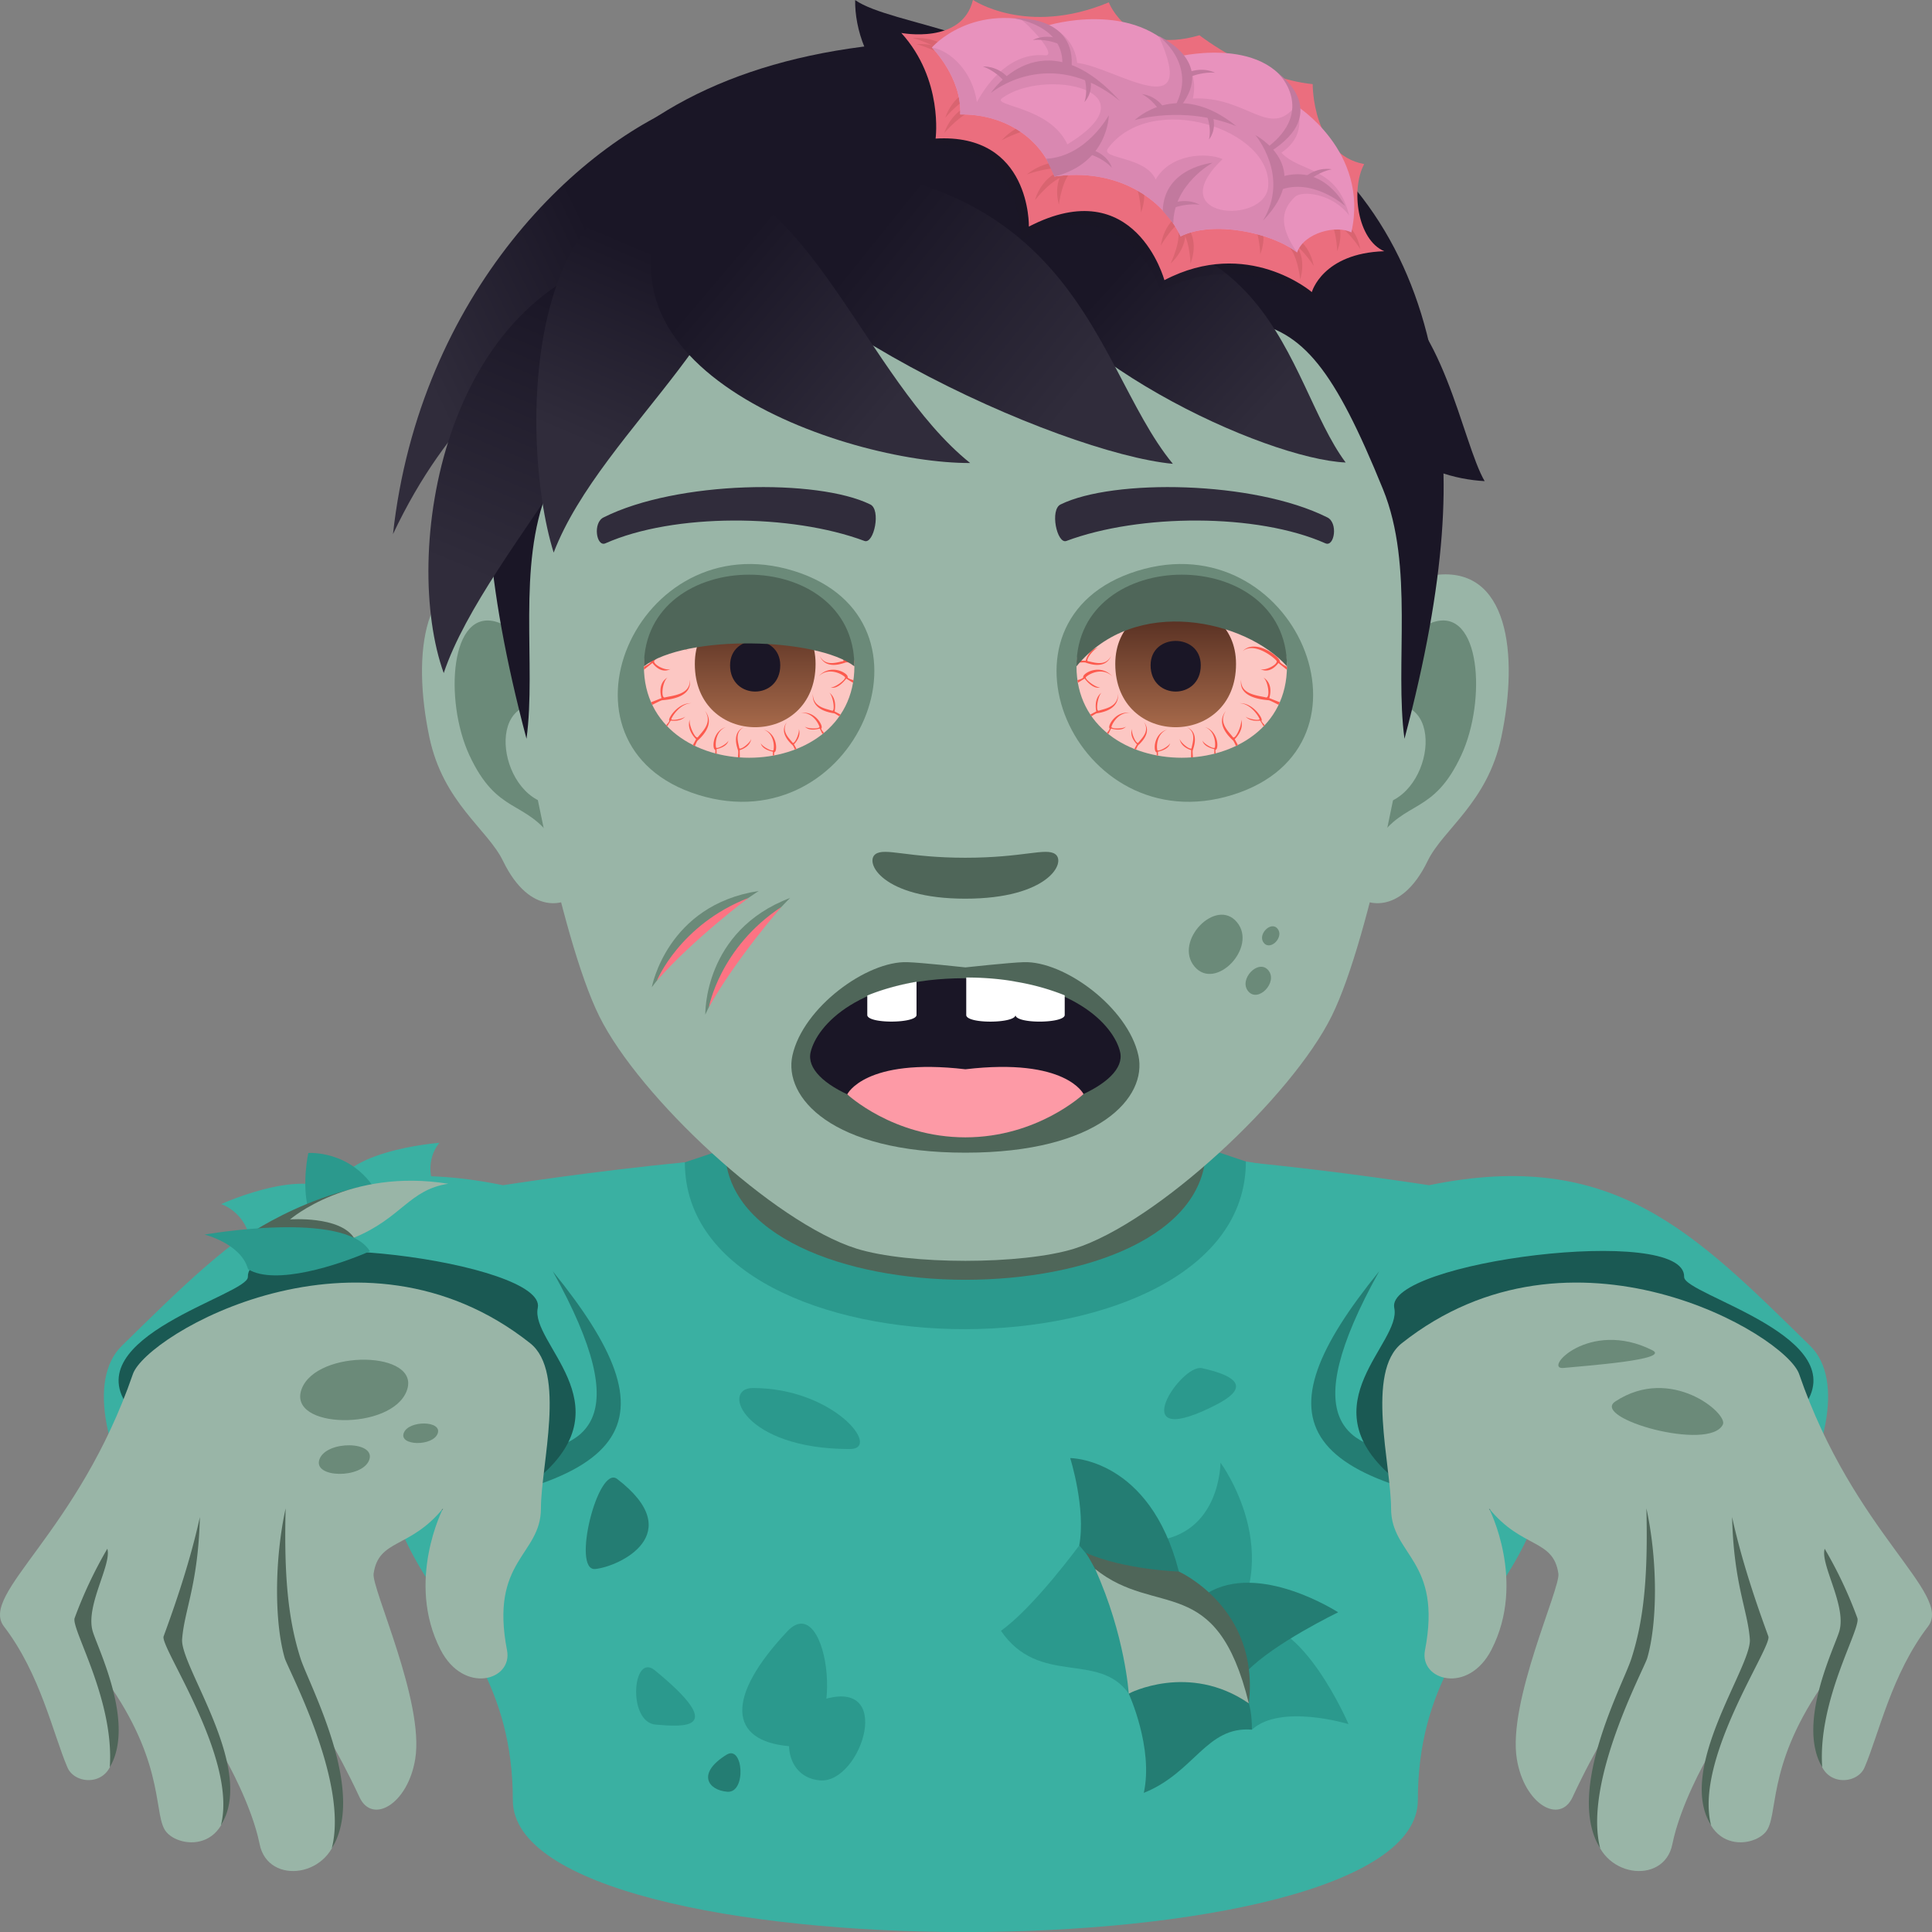 <svg xmlns="http://www.w3.org/2000/svg" xml:space="preserve" style="enable-background:new 0 0 64 64" viewBox="0 0 64 64"><rect x="0" y="0" width="64" height="64" fill="#808080" stroke="none"/><path d="M14.248 42.518c1.396-3.052 8.439-4.014 8.439-4.014l18.584-.028s7.096.97 8.494 4.038c4.505 9.885-2.797 9.574-2.797 17.118 0 5.826-29.98 5.826-29.98 0 0-7.509-7.251-7.272-2.74-17.114z" style="fill:#3ab0a2"/><path d="M22.687 38.504c0 7.387 18.584 7.359 18.584-.028l-1.863-.626H24.633l-1.946.654z" style="fill:#2b998d"/><path d="M24.017 38.058c0 5.782 15.93 5.782 15.93 0V31.66h-15.93v6.398z" style="fill:#4f6659"/><path d="M22.687 38.504c-2.979.282-6.027.758-6.027.758-6.098-1.255-8.785 1.565-12.619 5.314-2.369 2.315 2.848 10.531 5.707 8.954 2.348-1.297 12.939-15.026 12.939-15.026z" style="fill:#3ab0a2"/><path d="M11.918 50.255c9.381-.918 10.478-3.111 6.394-8.142 5.625 10.12-6.923 3.316-6.394 8.142z" style="fill:#247d73"/><path d="M17.914 48.893c-2.703 2.351-11.144.963-13.631-2.252C2.465 44.29 8.23 42.894 8.211 42.3c-.057-1.773 9.928-.496 9.603 1.028-.25 1.169 2.868 3.159.1 5.565z" style="fill:#1a5953"/><path d="M17.564 44.497c-5.636-4.467-12.714-.282-13.162 1.021-1.812 5.268-5.098 7.278-4.271 8.36 1.209 1.581 1.619 3.537 2.103 4.671.268.626 1.518.632 1.52-.541.002-.955-.195-2.023-.07-2.11 1.824 2.683 1.379 4.276 1.834 4.799.531.608 2.543.675 1.967-2.399 0 0 .853 1.49 1.117 2.797.281 1.388 2.443 1.094 2.594-.527.129-1.392-.863-3.926-.863-3.926s.816 1.255 1.576 2.892c.422.912 1.601.235 1.846-1.265.309-1.899-1.447-5.648-1.379-6.137.166-1.165 1.199-.815 2.301-2.164 0 0-1.248 2.414-.084 4.68.768 1.494 2.397 1.019 2.203.022-.582-3 1.123-3.139 1.123-4.702-.001-1.432.848-4.517-.355-5.471z" style="fill:#99b5a7"/><path d="M3.637 58.542c.156-2.242-1.293-4.588-1.164-4.943a14.3 14.3 0 0 1 1.082-2.294c.154.523-.734 1.887-.484 2.734.169.571 1.417 3.056.566 4.503zm3.679 1.929c.572-2.207-2.025-5.908-1.896-6.264.191-.533.824-2.223 1.201-3.952-.055 2.229-.516 3.081-.588 4.047-.066.912 2.455 4.295 1.283 6.169zm3.674.758c.572-2.209-1.453-5.938-1.559-6.305-.34-1.182-.346-3.229.031-4.957-.057 2.229.08 3.691.5 4.99.282.863 2.202 4.398 1.028 6.272z" style="fill:#4f6659"/><path d="M41.312 38.504c2.98.282 6.027.758 6.027.758 6.097-1.255 8.785 1.565 12.619 5.314 2.369 2.315-2.848 10.531-5.707 8.954-2.347-1.297-12.939-15.026-12.939-15.026z" style="fill:#3ab0a2"/><path d="M52.082 50.255c-9.381-.918-10.477-3.111-6.395-8.142-5.625 10.12 6.924 3.316 6.395 8.142z" style="fill:#247d73"/><path d="M46.086 48.893c2.705 2.351 11.144.963 13.633-2.252 1.816-2.351-3.949-3.746-3.93-4.341.057-1.773-9.926-.496-9.602 1.028.248 1.169-2.869 3.159-.101 5.565z" style="fill:#1a5953"/><path d="M46.435 44.497c5.637-4.467 12.715-.282 13.164 1.021 1.811 5.268 5.098 7.278 4.27 8.36-1.209 1.581-1.619 3.537-2.103 4.671-.268.626-1.516.632-1.52-.541-.002-.955.197-2.023.07-2.11-1.824 2.683-1.379 4.276-1.834 4.799-.531.608-2.541.675-1.967-2.399 0 0-.854 1.49-1.117 2.797-.279 1.388-2.443 1.094-2.594-.527-.129-1.392.865-3.926.865-3.926s-.818 1.255-1.576 2.892c-.424.912-1.602.235-1.846-1.265-.311-1.899 1.445-5.648 1.377-6.137-.166-1.165-1.199-.815-2.299-2.164 0 0 1.246 2.414.082 4.68-.767 1.494-2.396 1.019-2.203.022.582-3-1.123-3.139-1.123-4.702.001-1.432-.849-4.517.354-5.471z" style="fill:#99b5a7"/><path d="M60.363 58.542c-.156-2.242 1.293-4.588 1.164-4.943a14.125 14.125 0 0 0-1.082-2.294c-.154.523.734 1.887.484 2.734-.17.571-1.418 3.056-.566 4.503zm-3.68 1.929c-.572-2.207 2.025-5.908 1.896-6.264-.191-.533-.824-2.223-1.201-3.952.055 2.229.518 3.081.588 4.047.067.912-2.455 4.295-1.283 6.169zm-3.674.758c-.572-2.209 1.453-5.938 1.559-6.305.34-1.182.348-3.229-.029-4.957.055 2.229-.08 3.691-.502 4.99-.28.863-2.2 4.398-1.028 6.272z" style="fill:#4f6659"/><path d="M11.053 39.693c1.142-.103 2.807.067 3.289-.48-.275-.837.215-1.356.215-1.356s-3.557.264-3.504 1.836z" style="fill:#3ab0a2"/><path d="M11.354 39.801c-1.037.454-2.371 1.388-3.09 1.149-.229-.849-.939-1.062-.939-1.062s3.196-1.461 4.029-.087z" style="fill:#3ab0a2"/><path d="M12.463 39.458c-1.037.454-1.529.845-2.248.604-.228-.849-.002-1.867-.002-1.867s1.42-.111 2.25 1.263z" style="fill:#2b998d"/><path d="M14.635 39.213c-1.305.201-1.683 1.786-4.846 2.424-1.178.166-1.633-.693-1.633-.693s3.198-2.256 6.479-1.731z" style="fill:#4f6659"/><path d="M14.851 39.213c-1.307.201-1.535 1.129-3.127 1.79-.475-.732-2.115-.608-2.115-.608s1.961-1.707 5.242-1.182z" style="fill:#99b5a7"/><path d="M12.254 41.45c-1.037.454-3.141 1.147-4.037.594-.228-.849-1.441-1.147-1.441-1.147s4.648-.821 5.478.553zm29.15 12.337c-.951 1.084-.592 3.194.068 3.51.949-.871 3.199-.184 3.199-.184s-1.546-3.616-3.267-3.326zm-.902.523c-.623-1.145-2.467-2.11-2.287-3.263 2.222-.207 2.215-2.596 2.215-2.596s2.296 3.101.072 5.859z" style="fill:#2b998d"/><path d="M39.052 52.059c-.361.648-2.527.571-3.301-.864.227-1.228-.299-2.894-.299-2.894s2.636-.01 3.6 3.758z" style="fill:#247d73"/><path d="M37.39 56.102c-1-1.413-2.961-.225-4.233-2.08 1.088-.77 2.594-2.827 2.594-2.827s2.577 2.839 1.639 4.907z" style="fill:#2b998d"/><path d="M41.472 57.297c-1.516-.122-1.896 1.419-3.582 2.094.326-1.494-.5-3.289-.5-3.289s4.088-2.453 4.082 1.195zm-1.504-4.503c.248 1.52.684 2.248 1.344 2.566.891-.926 3.016-1.95 3.016-1.95s-2.631-1.706-4.36-.616z" style="fill:#247d73"/><path d="M41.369 56.426c-1.992-1.368-3.887-.43-3.887-.43s.154-1.751-1.504-4.552c1.287.559 3.074.616 3.074.616s2.688 1.208 2.317 4.366z" style="fill:#4f6659"/><path d="M41.369 56.426c-1.992-1.368-3.978-.324-3.978-.324s-.117-1.919-1.113-4.127c2.034 1.632 4.019.084 5.091 4.451z" style="fill:#99b5a7"/><path d="M26.084 54.037c-2.066 2.193-1.939 3.636.061 3.808 1.999.17 1.325-5.276-.061-3.808z" style="fill:#2b998d"/><path d="M27.121 56.351c-1.301.472-1.338 2.509.041 2.627 1.381.117 2.553-3.567-.041-2.627zm-5.43-1.021c-.738-.604-.918 1.717.029 1.8.946.08 2.399.188-.029-1.8z" style="fill:#2b998d"/><path d="M24.07 58.126c-.994.614-.627 1.173.02 1.228.644.055.533-1.568-.02-1.228zm-4.351-6.151c.793-.079 3.098-1.163.725-2.983-.636-.486-1.52 3.062-.725 2.983z" style="fill:#247d73"/><path d="M40.078 46.639c.639-.308 1.703-.884-.264-1.317-.691-.152-2.564 2.679.264 1.317z" style="fill:#2b998d"/><path d="M51.795 45.315c.703-.071 3.572-.271 2.938-.588-2.095-1.049-3.644.659-2.938.588zm1.716 1.109c-.842.553 3.129 1.68 3.563.762.17-.359-1.719-1.974-3.563-.762z" style="fill:#6b8a79"/><path d="M28.156 48.001c1.061-.002-.541-2.021-3.219-2.021-1.062 0-.322 2.025 3.219 2.021z" style="fill:#2b998d"/><path d="M47.554 19.047c-2.41.292-4.152 8.439-2.635 10.59.213.298 1.455.78 2.375-1.119.512-1.052 1.982-1.929 2.439-4.096.587-2.775.222-5.669-2.179-5.375zm-31.15 0c2.412.292 4.152 8.439 2.635 10.59-.213.298-1.455.78-2.377-1.119-.51-1.052-1.982-1.929-2.438-4.096-.585-2.775-.22-5.669 2.18-5.375z" style="fill:#99b5a7"/><path d="M47.49 20.606c-.629.199-1.316 1.169-1.688 2.775 2.197-.478 1.648 3.218-.264 3.287.02.371.043.754.09 1.157.92-1.35 1.855-.809 2.783-2.815.835-1.81.638-4.895-.921-4.404zm-29.334 2.772c-.373-1.605-1.059-2.572-1.688-2.771-1.555-.492-1.758 2.594-.922 4.404.928 2.006 1.863 1.465 2.785 2.815.045-.403.07-.788.086-1.159-1.89-.089-2.433-3.741-.261-3.289z" style="fill:#6b8a79"/><path d="M31.892 14.4c.096 0 .096 0 0 0 .096 0 .096 0 0 0z" style="fill:#e81c27"/><path d="M31.984 1.34c-11.068 0-15.797 5.918-15.797 14.021h31.588c0-8.103-4.73-14.021-15.791-14.021z" style="fill:#1a1626"/><path d="M31.982 7.63c-10.512 0-15.576 2.645-14.939 13.82.127 2.248 1.504 9.582 2.807 12.211 1.332 2.691 5.789 6.84 8.519 7.7 1.723.541 5.5.541 7.225 0 2.73-.861 7.187-5.01 8.519-7.7 1.303-2.629 2.682-9.963 2.809-12.211.634-11.175-4.43-13.82-14.94-13.82z" style="fill:#99b5a7"/><path d="M31.984 7.32c-6.355 0-20.109-3.777-14.543 17.153.332-2.469-.33-5.711.711-8.265 3.225-7.929 4.131-5.164 13.832-5.164 9.699 0 10.605-2.766 13.83 5.164 1.041 2.554.379 5.796.711 8.265C52.091 3.543 38.34 7.32 31.984 7.32z" style="fill:#1a1626"/><path d="M43.965 17.138c-2.436-1.22-7.092-1.281-8.826-.43-.371.166-.127 1.324.186 1.212 2.42-.904 6.318-.926 8.582.079.3.128.427-.689.058-.861zm-23.967 0c2.434-1.22 7.09-1.281 8.826-.43.371.166.127 1.324-.186 1.212-2.422-.904-6.318-.926-8.584.079-.3.128-.425-.689-.056-.861z" style="fill:#302c3b"/><path d="M37.668 18.913c-5.213 1.621-2.051 9.039 3.162 7.418 5.213-1.621 2.051-9.037-3.162-7.418zm-11.371 0c-5.215-1.619-8.377 5.798-3.166 7.418 5.214 1.62 8.377-5.798 3.166-7.418zm13.271 13.103c.693.831 2.102-.636 1.406-1.469-.695-.831-2.101.636-1.406 1.469zm1.781.821c.328.393.994-.3.666-.695-.33-.393-.994.302-.666.695zm.518-1.601c.225.271.678-.203.453-.472-.223-.27-.678.206-.453.472z" style="fill:#6b8a79"/><path d="M34.955 28.293c-.314-.221-1.053.121-2.977.121-1.92 0-2.66-.342-2.975-.121-.377.268.223 1.477 2.975 1.477 2.754 0 3.356-1.209 2.977-1.477z" style="fill:#4f6659"/><path d="M21.33 22.069c0-3.032 6.973-3.032 6.973 0 0 4.043-6.973 4.043-6.973 0z" style="fill:#fcc7c3"/><path d="M24.885 24.475c-.037.146-.381.399-.396.302-.029-.172-.168-.517.152-.687-.436.186-.197.73-.188.78.006.032-.002.142-.008.215.021.002.041.004.063.004l-.004-.241s.34-.085.381-.373zm.775.439c.094-.03.1-.612-.367-.748.342.126.363.543.33.679-.018.075-.383-.115-.422-.229.041.225.404.284.404.284l-.004.13a.385.385 0 0 0 .047-.008c-.007-.049-.009-.101.012-.108zm.801-.77c.035.146-.149.533-.207.456-.105-.138-.391-.377-.185-.679-.299.371.166.738.197.776.016.02.043.077.066.132.017-.006.035-.012.053-.02l-.084-.154s.259-.237.16-.511zm.75-.022c.066-.071-.211-.596-.686-.5.361-.047.58.316.619.452.02.077-.393.077-.483-.008.147.182.494.067.494.067l.09.182.049-.039c-.042-.047-.107-.13-.083-.154zm.261-1.178c.133.124.199.638.09.598-.197-.067-.639-.116-.633-.559-.057.574.654.632.709.649.029.01.1.053.164.095l.041-.057-.197-.105s.106-.412-.174-.621zm.608-.516c.021-.124-.561-.468-.967-.02.324-.314.756-.097.875.018.065.065-.338.367-.475.345.25.083.52-.292.52-.292l.223.138c.006-.03.01-.059.014-.087-.069-.017-.198-.058-.19-.102zm-.496-.975c.162.043.441.434.334.452-.191.032-.576.188-.762-.178.203.496.811.227.863.217.045-.008.207.006.279.014l-.006-.075-.295.004c.001 0-.093-.384-.413-.434zm-3.453 3.076c-.039.114-.396.306-.412.231-.029-.134-.006-.547.328-.675-.453.14-.455.716-.365.746.023.008.018.069.008.124l.049.012-.004-.152c-.001 0 .353-.063.396-.286zm-.778-.981c.264.389-.098.693-.233.869-.074.099-.314-.397-.27-.584-.123.349.209.653.209.653l-.106.194.066.032c.031-.071.064-.146.084-.17.041-.051.635-.517.25-.994zm-.65.187c-.098.091-.494.152-.463.077.055-.134.318-.507.658-.517-.441-.02-.781.513-.728.571.019.02-.055.105-.102.158l.035.036.117-.19c.001-.001.317.057.483-.135zm.145-1.218c.033.492-.561.521-.822.586-.145.035-.084-.531.088-.661-.363.217-.199.683-.199.683l-.346.138a1.1 1.1 0 0 0 .039.085c.092-.047.266-.136.32-.15.074-.016 1.027-.037.92-.681zm-.637-.355c-.18.073-.625-.18-.529-.282.176-.186.769-.602 1.113-.31-.42-.436-1.231.19-1.229.34 0 .049-.142.13-.236.18l.002.095.281-.223c0-.002.262.387.598.2z" style="fill:#fc5a4e"/><linearGradient id="a" x1="25.017" x2="25.017" y1="24.09" y2="20.049" gradientUnits="userSpaceOnUse"><stop offset="0" style="stop-color:#a6694a"/><stop offset="1" style="stop-color:#4f2a1e"/></linearGradient><path d="M23.017 21.994c0 2.795 4 2.795 4 0 0-2.594-4-2.594-4 0z" style="fill:url(#a)"/><path d="M24.185 22.038c0 1.161 1.662 1.161 1.662 0 0-1.076-1.662-1.076-1.662 0z" style="fill:#1a1626"/><path d="M28.303 22.073v-.004c0-4.043-6.973-4.043-6.973 0v.004c1.4-1.068 5.721-.955 6.973 0z" style="fill:#4f6659"/><path d="M42.632 22.069c0-3.032-6.972-3.032-6.972 0 0 4.043 6.972 4.043 6.972 0z" style="fill:#fcc7c3"/><path d="M39.078 24.475c.037.146.381.399.396.302.029-.172.166-.517-.154-.687.438.186.197.73.188.78-.004.032.004.142.01.215-.021.002-.041.004-.063.004l.004-.241s-.34-.085-.381-.373zm-.776.439c-.094-.03-.099-.612.367-.748-.344.126-.363.543-.332.679.02.075.385-.115.424-.229-.041.225-.404.284-.404.284l.004.13a.385.385 0 0 1-.047-.008c.008-.049.01-.101-.012-.108zm-.802-.77c-.035.146.15.533.209.456.105-.138.389-.377.186-.679.299.371-.168.738-.199.776-.014.02-.041.077-.066.132-.017-.006-.035-.012-.053-.02l.086-.154c-.001 0-.261-.237-.163-.511zm-.748-.022c-.066-.071.211-.596.686-.5-.361-.047-.582.316-.619.452-.021.077.393.077.482-.008-.146.182-.494.067-.494.067l-.092.182-.047-.039c.043-.047.107-.13.084-.154zm-.262-1.178c-.133.124-.201.638-.09.598.195-.067.639-.116.633-.559.055.574-.654.632-.711.649-.027.01-.1.053-.164.095-.012-.02-.027-.038-.039-.057l.197-.105s-.105-.412.174-.621zm-.607-.516c-.021-.124.561-.468.967-.02-.324-.314-.756-.097-.875.018-.064.065.336.367.475.345-.252.083-.52-.292-.52-.292l-.225.138a9.405 9.405 0 0 0-.012-.087c.069-.017.197-.058.19-.102zm.496-.975c-.164.043-.441.434-.334.452.191.032.576.188.762-.178-.203.496-.811.227-.865.217a1.758 1.758 0 0 0-.277.014l.006-.075.295.004c-.001 0 .092-.384.413-.434zm3.453 3.076c.039.114.395.306.412.231.029-.134.004-.547-.328-.675.453.14.455.716.363.746-.023.008-.018.069-.006.124l-.049.012.002-.152s-.351-.063-.394-.286zm.777-.981c-.264.389.098.693.232.869.074.099.313-.397.27-.584.123.349-.209.653-.209.653l.104.194-.065.032a1.263 1.263 0 0 0-.084-.17c-.039-.051-.633-.517-.248-.994zm.65.187c.098.091.492.152.463.077-.057-.134-.318-.507-.658-.517.441-.02.781.513.727.571-.018.02.057.105.104.158l-.035.036-.117-.19c-.001-.001-.318.057-.484-.135zm-.144-1.218c-.033.492.559.521.82.586.146.035.084-.531-.086-.661.363.217.197.683.197.683l.348.138-.039.085c-.092-.047-.266-.136-.32-.15-.076-.016-1.028-.037-.92-.681zm.637-.355c.18.073.625-.18.527-.282-.174-.186-.768-.602-1.113-.31.42-.436 1.232.19 1.23.34 0 .049.143.13.236.18 0 .031-.002.063-.004.095l-.279-.223c0-.002-.261.387-.597.2z" style="fill:#fc5a4e"/><linearGradient id="b" x1="-1825.92" x2="-1825.92" y1="24.09" y2="20.049" gradientTransform="matrix(-1 0 0 1 -1786.975 0)" gradientUnits="userSpaceOnUse"><stop offset="0" style="stop-color:#a6694a"/><stop offset="1" style="stop-color:#4f2a1e"/></linearGradient><path d="M40.945 21.994c0 2.795-4 2.795-4 0 0-2.594 4-2.594 4 0z" style="fill:url(#b)"/><path d="M39.777 22.038c0 1.161-1.662 1.161-1.662 0 0-1.076 1.662-1.076 1.662 0z" style="fill:#1a1626"/><path d="M35.66 22.073v-.004c0-4.043 6.972-4.043 6.972 0v.004c-1.351-1.52-5.017-2.39-6.972 0z" style="fill:#4f6659"/><path d="M9.992 46.013c-.496 1.334 2.984 1.394 3.482.059.499-1.334-2.982-1.393-3.482-.059zm.592 2.324c-.236.632 1.41.657 1.646.028.235-.632-1.41-.66-1.646-.028zm2.791-.867c-.162.43.963.448 1.123.018.162-.431-.963-.45-1.123-.018z" style="fill:#6b8a79"/><linearGradient id="c" x1="36.988" x2="43.388" y1="9.075" y2="14.942" gradientUnits="userSpaceOnUse"><stop offset="0" style="stop-color:#1a1626"/><stop offset=".777" style="stop-color:#302c3b"/></linearGradient><path d="M33.036 7.916c1.551 3.953 8.884 7.288 11.541 7.405-2.055-2.753-2.278-9.153-11.541-7.405z" style="fill:url(#c)"/><path d="M34.9 3.261C33.898 1.08 29.529.843 28.328.003 28.3 1.892 29.933 5.179 34.9 3.261zm10.668 6.243c2.215.88 2.867 5.165 3.613 6.434-1.866-.101-5.209-1.308-3.613-6.434z" style="fill:#1a1626"/><linearGradient id="d" x1="112.723" x2="122.977" y1="203.87" y2="209.578" gradientTransform="rotate(9.701 1225.794 -388.213)" gradientUnits="userSpaceOnUse"><stop offset="0" style="stop-color:#1a1626"/><stop offset=".741" style="stop-color:#302c3b"/></linearGradient><path d="M22.687 5.58c2.136 4.849 12.424 9.429 16.166 9.785-2.859-3.458-3.09-11.126-16.166-9.785z" style="fill:url(#d)"/><path d="M21.592 32.703s.502-2.727 3.544-3.189c0 0-2.199 1.389-3.544 3.189z" style="fill:#6b8a79"/><path d="M21.759 32.487s.757-1.857 3.033-2.742c0 0-1.804 1.345-3.033 2.742z" style="fill:#fd7383"/><path d="M23.364 33.609s-.07-2.773 2.81-3.864c0 0-1.865 1.821-2.81 3.864z" style="fill:#6b8a79"/><path d="M23.483 33.363s.358-1.976 2.402-3.32c0 0-1.487 1.695-2.402 3.32z" style="fill:#fd7383"/><path d="M33.909 31.873c-.454.013-1.929.173-1.929.173s-1.465-.16-1.919-.173c-1.342-.049-3.462 1.501-3.811 3.091-.303 1.38 1.299 3.22 5.731 3.22 4.434 0 6.032-1.84 5.73-3.22-.348-1.59-2.46-3.139-3.802-3.091z" style="fill:#4f6659"/><path d="M31.978 32.405c-3.536 0-4.919 1.569-5.125 2.45-.252 1.08 2.301 2.156 5.125 2.155 2.776-.001 5.372-1.075 5.129-2.155-.199-.881-1.594-2.45-5.129-2.45z" style="fill:#1a1626"/><path d="M31.98 35.421c-3.336-.393-3.914.83-3.914.83s1.518 1.425 3.914 1.425c2.395 0 3.913-1.434 3.913-1.434s-.577-1.214-3.913-.821z" style="fill:#fd9aa6"/><path d="M32.008 32.381v1.242c0 .301 1.631.285 1.631 0v-1.105s-.655-.137-1.631-.137zm3.262 1.241v-.651a7.74 7.74 0 0 0-1.631-.452v1.103c0 .301 1.631.286 1.631 0zm-6.54-.644v.644c0 .3 1.631.285 1.631 0v-1.101c-.538.093-1.1.24-1.631.457z" style="fill:#fff"/><linearGradient id="e" x1="8.723" x2="2.26" y1="-28.448" y2="-25.59" gradientTransform="rotate(-1.812 1217.077 -381.865)" gradientUnits="userSpaceOnUse"><stop offset="0" style="stop-color:#1a1626"/><stop offset="1" style="stop-color:#302c3b"/></linearGradient><path d="M23.261 3.217c-4.03 1.347-9.365 6.514-10.243 14.476 3.702-7.828 9.249-6.429 10.243-14.476z" style="fill:url(#e)"/><linearGradient id="f" x1="19.183" x2="14.422" y1="9.924" y2="21.338" gradientUnits="userSpaceOnUse"><stop offset="0" style="stop-color:#1a1626"/><stop offset=".794" style="stop-color:#302c3b"/></linearGradient><path d="M21.158 8.346c-6.554 1.293-7.863 10.041-6.459 13.951 1.414-4.233 7.798-10.058 6.459-13.951z" style="fill:url(#f)"/><linearGradient id="g" x1="1332.389" x2="1340.184" y1="863.886" y2="869.602" gradientTransform="rotate(76.779 1216.987 -390.96)" gradientUnits="userSpaceOnUse"><stop offset="0" style="stop-color:#1a1626"/><stop offset=".701" style="stop-color:#302c3b"/></linearGradient><path d="M24.567 6.322c-7.243-2.312-7.462 8.018-6.226 11.984 1.592-4.167 7.398-8.036 6.226-11.984z" style="fill:url(#g)"/><linearGradient id="h" x1="55.011" x2="62.777" y1="91.924" y2="97.618" gradientTransform="rotate(4.026 1218.257 -394.214)" gradientUnits="userSpaceOnUse"><stop offset="0" style="stop-color:#1a1626"/><stop offset=".758" style="stop-color:#302c3b"/></linearGradient><path d="M22.659 5.775c-4.332 6.306 5.364 9.58 9.479 9.563-3.466-2.772-5.401-9.524-9.479-9.563z" style="fill:url(#h)"/><path d="M30.121 1.415s8.131 1.442 15.221 6.954c-1.655.293-1.796 1.629-1.796 1.629s-2.341-1.801-5.092-.36c0 0-1.116-3.494-4.638-1.671 0 0 .098-3.334-3.065-3.145.001-.001.365-1.767-.63-3.407z" style="opacity:.2;fill:#1a1626"/><path d="M29.856 1.091s2.017.394 2.374-1.094c0 0 1.779 1.215 4.501.081 0 0 .666 1.775 3.002 1.09 0 0 1.834 1.431 3.752 1.619 0 0-.026 2.321 1.705 2.649-.449.832-.227 2.511.666 2.886-2.048.066-2.4 1.354-2.4 1.354s-2.133-1.836-4.884-.395c0 0-.967-3.597-4.489-1.775 0 0 .073-3.104-3.09-2.915 0 0 .265-1.953-1.137-3.5z" style="fill:#eb6e7e"/><path d="M31.279 4.408s.619-.733 1.086-.771l-.004-.214c-.834.139-1.082.985-1.082.985zm.038-.514s.619-.733 1.086-.771l-.004-.214c-.835.139-1.082.985-1.082.985zm-1.089-2.639s.97.27 1.161.651l.224-.077c-.415-.657-1.385-.574-1.385-.574z" style="fill:#d96470"/><path d="M30.359 1.46s.97.27 1.161.651l.224-.077c-.415-.656-1.385-.574-1.385-.574zm3.66 4.316s.952-.338 1.369-.151l.122-.185c-.786-.273-1.491.336-1.491.336zm-.832-1.133s.877-.475 1.324-.354l.086-.201c-.828-.15-1.41.555-1.41.555z" style="fill:#d96470"/><path d="M34.286 6.629s.585-.755 1.05-.81l-.014-.214c-.827.17-1.036 1.024-1.036 1.024z" style="fill:#d96470"/><path d="M35.078 6.772s.109-.91.49-1.159l-.127-.18c-.639.506-.363 1.339-.363 1.339zm3.379 1.358s.464-.818.917-.93l-.046-.21c-.795.27-.871 1.14-.871 1.14zm.979.601s-.019-.913-.374-1.184l.145-.172c.587.541.229 1.356.229 1.356zm-1.64-1.692s-.019-.913-.374-1.184l.145-.172c.586.541.229 1.356.229 1.356zm3.951 1.385s-.019-.913-.374-1.184l.145-.172c.587.541.229 1.356.229 1.356zm2.549-.103s-.019-.913-.374-1.184l.145-.172c.586.541.229 1.356.229 1.356z" style="fill:#d96470"/><path d="M38.777 8.731s.407-.842.212-1.222l.211-.103c.279.713-.423 1.325-.423 1.325zm4.739.073s-.499-.791-.957-.878l.037-.212c.806.225.92 1.09.92 1.09zm1.544-.557s-.499-.791-.957-.878l.037-.212c.806.225.92 1.09.92 1.09z" style="fill:#d96470"/><path d="M43.069 9.258s-.084-.91-.458-1.159l.132-.18c.624.505.326 1.339.326 1.339z" style="fill:#d96470"/><path d="M30.869 1.573S32.23-.002 34.7.846c0 0 2.899-.9 4.389 1.016 0 0 3.281-.769 3.841 1.63 0 0 2.442 1.517 1.835 4.208-.487-.258-1.57.007-1.797.664-.862-.675-2.805-1.061-3.858-.534-.601-1.276-2.133-2.278-4.177-1.984-.467-1.37-1.781-2.079-3.124-2.053.059-1.224-.94-2.22-.94-2.22z" style="fill:#e892bd"/><path d="M42.448 5.057c.95-.638.483-1.566.483-1.566-.876 1.143-1.613-.319-3.417-.227.316-1.336-1.13-2.068-1.13-2.068 1.382 3.057-1.502 1.008-2.701.888C35.519.664 33.792.628 33.792.628c.247.14 1.285 1.246.815 1.204-1.089-.097-1.85.821-2.247 1.552-.138-1.002-.867-1.708-1.491-1.812 0 0 .999.996.939 2.22 1.343-.026 2.657.683 3.124 2.053 2.044-.293 3.576.708 4.177 1.984 1.053-.527 2.996-.142 3.858.534-.632-.914-.503-1.431-.067-1.843.239-.226 1.264-.099 1.793.619-.403-1.649-1.635-1.415-2.245-2.082zm-.437 1.117c-.095 1.296-3.578 1.071-1.511-.904-.511-.225-1.717-.189-2.216.676-.346-.779-1.846-.672-1.582-1.029 1.438-1.939 5.447-.636 5.309 1.257zm-6.653-1.392c-.576-1.252-2.506-1.269-2.169-1.524 1.358-1.024 5.142-.292 2.169 1.524z" style="fill:#d988b1"/><path d="M33.562.606s1.772.199 1.622 1.645l.305.063C35.702.457 33.562.606 33.562.606z" style="fill:#c2799e"/><path d="M32.822 3.082s1.934-1.629 4.275.261c-2.58-2.85-4.275-.261-4.275-.261zm3.909.734s-.735 1.368-2.073 1.444l.274.587c1.791-.455 1.799-2.031 1.799-2.031zm3.436 1.576s-1.612.16-1.649 1.589l.349.419c.006-1.3 1.3-2.008 1.3-2.008zm4.388 1.429s-.683-1.394-2.089-.969l-.194.498c1.137-.547 2.283.471 2.283.471zM37.588 3.98s1.603-.5 3.366.198c-1.957-1.588-3.366-.198-3.366-.198z" style="fill:#c2799e"/><path d="M41.587 4.477s1.151 1.352.248 2.835c1.745-1.794-.248-2.835-.248-2.835zm-3.203-3.28s1.306.94.533 2.336l.191-.006c1.181-1.511-.724-2.33-.724-2.33z" style="fill:#c2799e"/><path d="M42.358 2.44s1.238 1.224-.382 2.448l.089.146c2.098-1.322.293-2.594.293-2.594zm-8.144-1.114s.41-.059.888.144l.045-.164c-.554-.209-.933.02-.933.02zm3.616 1.793s.364.173.606.595l.146-.109c-.298-.466-.752-.486-.752-.486zm-5.268-.914s.392.116.71.495l.124-.129c-.382-.414-.834-.366-.834-.366zm3.361 1.175s.135-.352-.004-.81l.188-.011c.132.526-.184.821-.184.821zm.907 2.177s-.244-.297-.745-.451l.099-.144c.559.196.646.595.646.595zm3.218-.937s.103-.361-.079-.806l.187-.025c.18.514-.108.831-.108.831zm-.309 2.163s-.406-.071-.896.117l-.034-.166c.566-.191.93.049.93.049zm4.374-1.175s-.408.066-.792.399l-.099-.143c.454-.361.891-.256.891-.256zM40.25 2.41s-.41-.05-.888.163l-.044-.164c.553-.22.932.001.932.001z" style="fill:#c2799e"/></svg>
